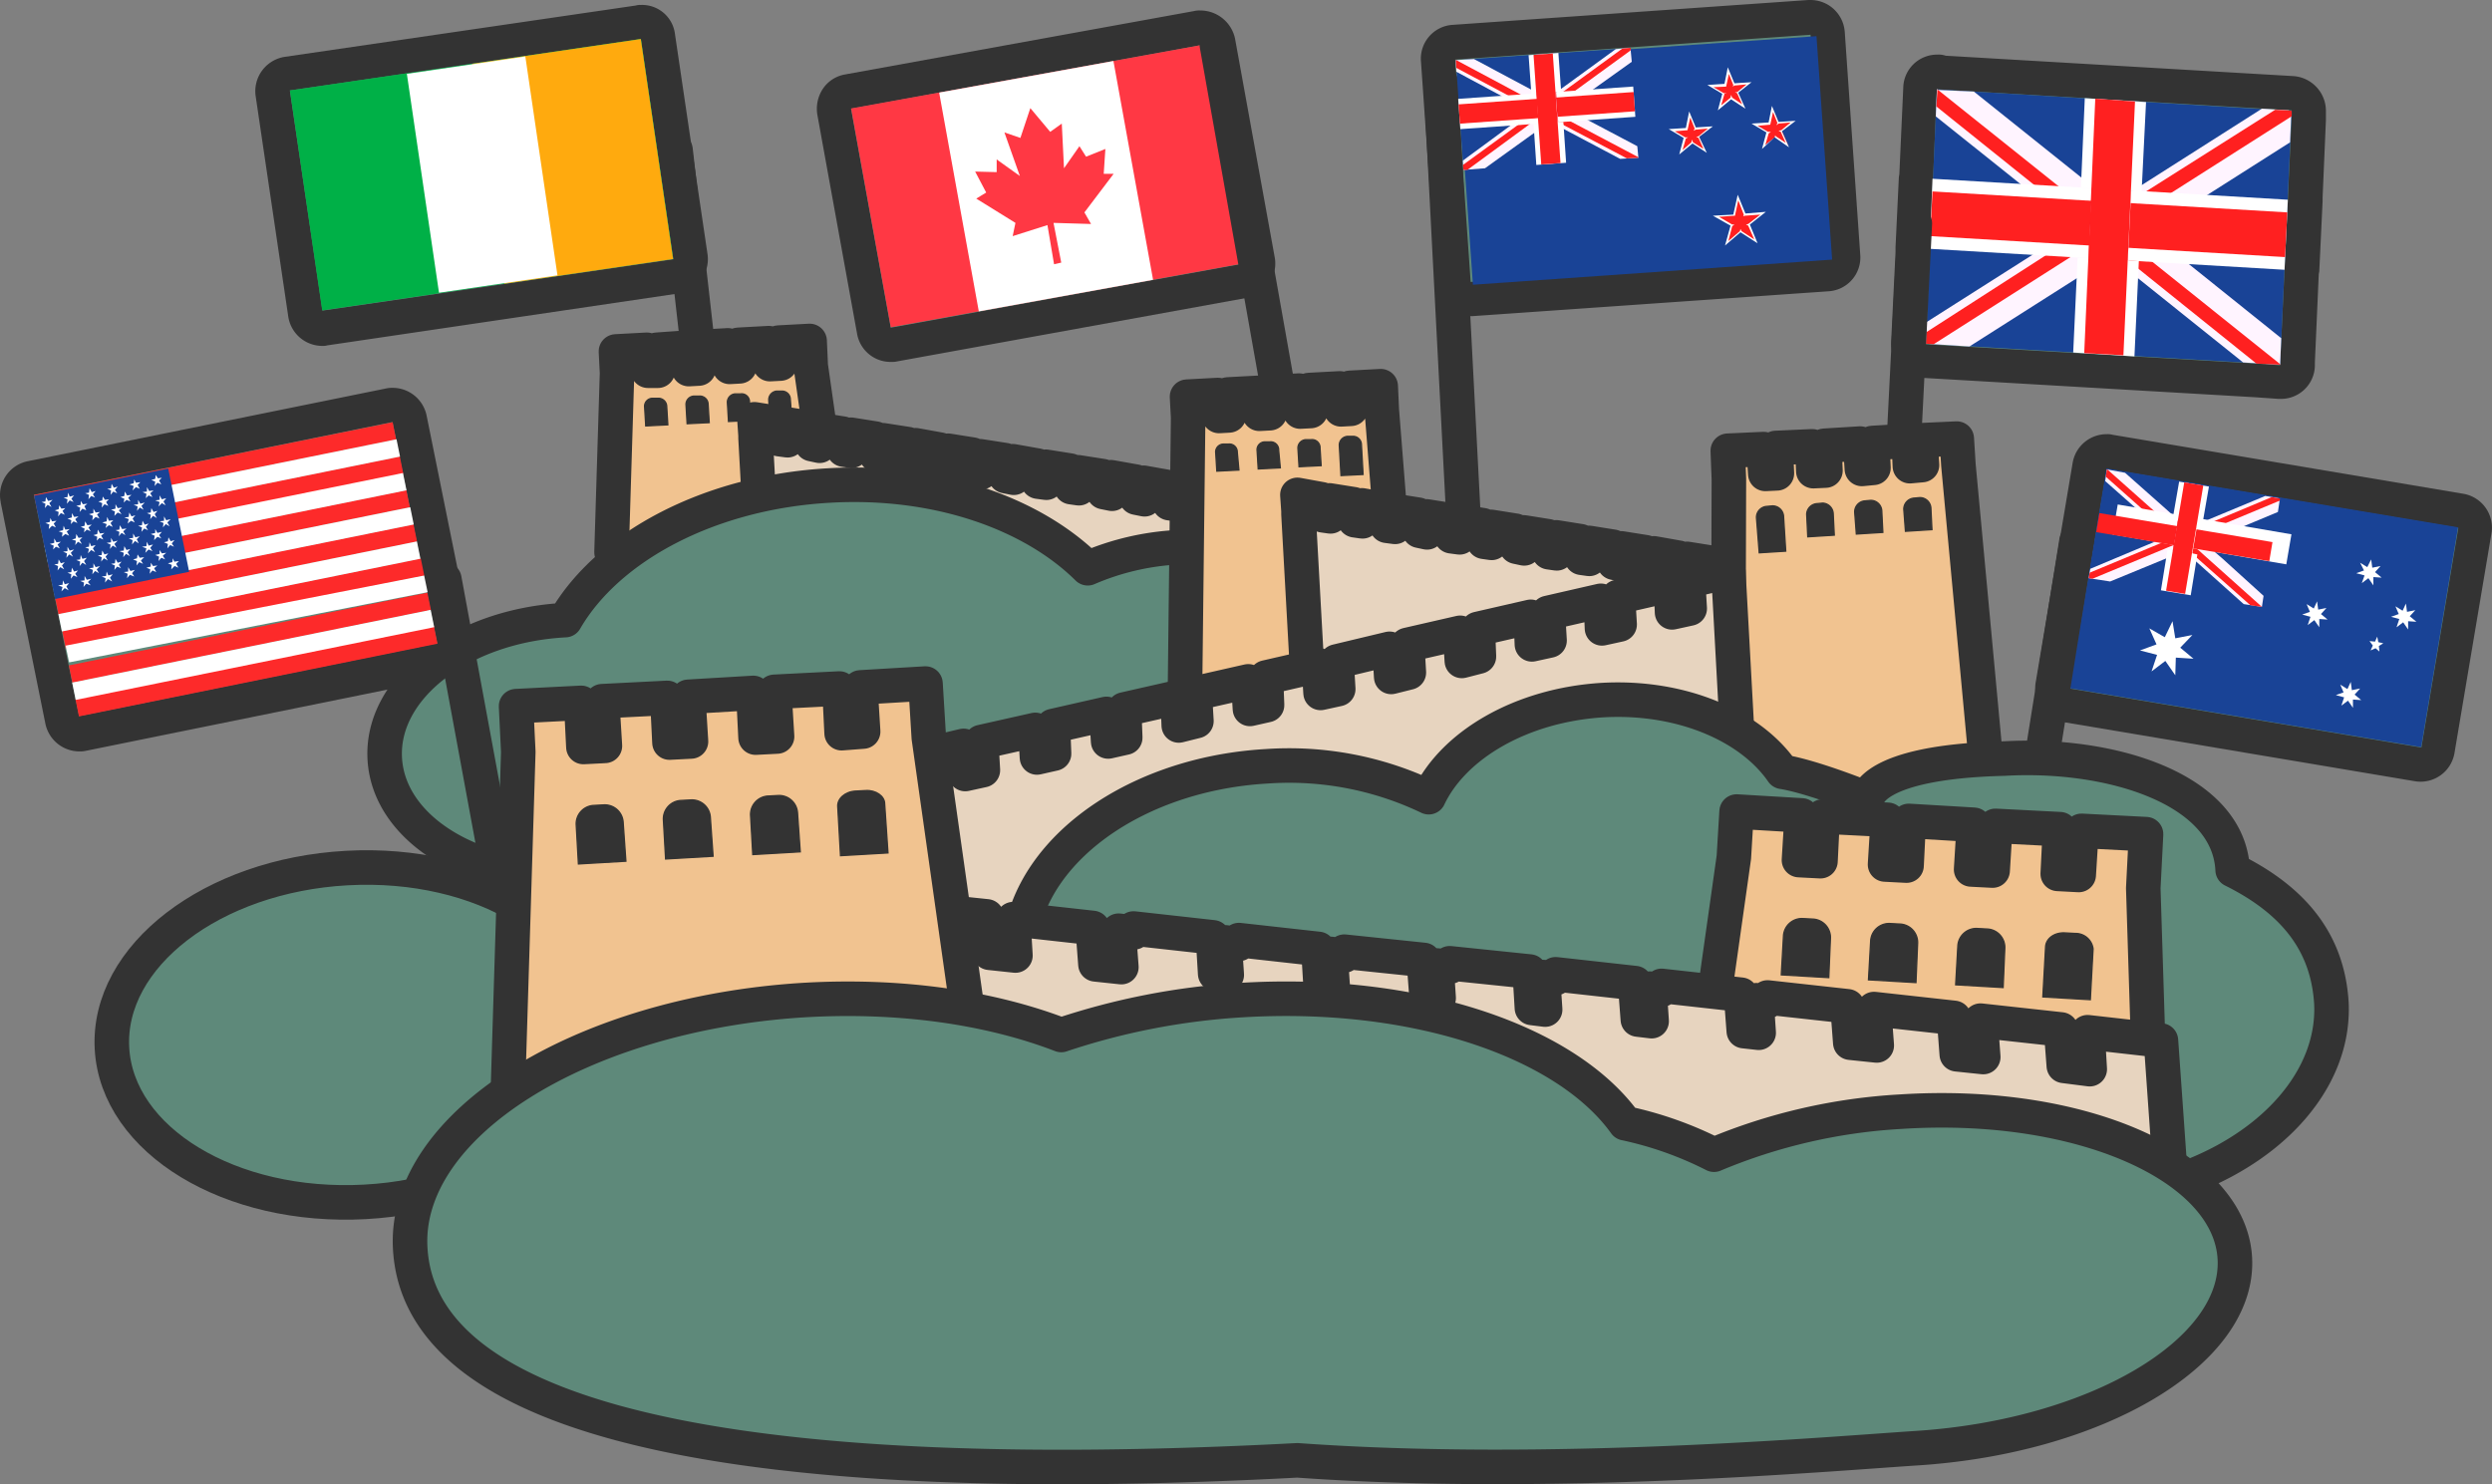 <svg id="Capa_1" data-name="Capa 1" xmlns="http://www.w3.org/2000/svg" viewBox="0 0 451.63 269.04"><rect x="0" y="0" width="451.63" height="269.04" fill="#808080" stroke="none"/><defs><style>.cls-1{fill:none;}.cls-1,.cls-11,.cls-12,.cls-13,.cls-14,.cls-17{stroke:#333;}.cls-1,.cls-11,.cls-13,.cls-14,.cls-17{stroke-linecap:round;stroke-linejoin:round;}.cls-1,.cls-11,.cls-13,.cls-14{stroke-width:6.26px;}.cls-14,.cls-17,.cls-2{fill:#5e897a;}.cls-12,.cls-3{fill:#333;}.cls-4{fill:#00b047;}.cls-5{fill:#ffaa0e;}.cls-6{fill:#fff;}.cls-7{fill:#194396;}.cls-8{fill:#ff2020;}.cls-9{fill:#fff4ff;}.cls-10{fill:#ee0026;}.cls-11{fill:#f1c390;}.cls-12{stroke-miterlimit:10;stroke-width:0.24px;}.cls-13{fill:#e7d4bf;}.cls-15{fill:#ff3844;}.cls-16{fill:#fd2a2a;}.cls-17{stroke-width:6.26px;}</style></defs><title>international-great-wall</title><line class="cls-1" x1="122.43" y1="27.2" x2="131.13" y2="104"/><path class="cls-2" d="M118.7,249.4a3,3,0,0,1-3.1-2.7l-5.8-39.9a3,3,0,0,1,2.6-3.5h0L176,194h.4a3,3,0,0,1,3.1,2.7l5.9,39.9a3.23,3.23,0,0,1-2.6,3.6l-63.6,9.3A.75.75,0,0,1,118.7,249.4Z" transform="translate(-60.27 -190)"/><path class="cls-3" d="M176.4,197.1l5.9,39.9-63.6,9.3-5.9-39.9,63.6-9.3m0-6.2a2.77,2.77,0,0,0-.9.1l-63.6,9.3a6.3,6.3,0,0,0-5.3,7.1l5.9,39.9a6.25,6.25,0,0,0,6.2,5.4,2.77,2.77,0,0,0,.9-.1l63.6-9.4a6.3,6.3,0,0,0,5.3-7.1h0l-5.9-39.9a6,6,0,0,0-6.2-5.3Z" transform="translate(-60.27 -190)"/><rect class="cls-4" x="115.39" y="201.51" width="64.3" height="40.3" transform="translate(-90.89 -166.23) rotate(-8.35)"/><rect class="cls-5" x="148.59" y="199.11" width="30.9" height="40.3" transform="translate(-90.37 -163.86) rotate(-8.35)"/><rect class="cls-6" x="136.8" y="201.6" width="21.7" height="40.1" transform="translate(-90.89 -166.21) rotate(-8.35)"/><path class="cls-2" d="M326.8,244.2a3.15,3.15,0,0,1-3.1-2.9L320.9,201a3.12,3.12,0,0,1,2.9-3.3h0l64.4-4.5h.2a3.15,3.15,0,0,1,3.1,2.9l2.8,40.3a3.12,3.12,0,0,1-2.9,3.3l-64.5,4.5Z" transform="translate(-60.27 -190)"/><path class="cls-3" d="M388.4,196.3l2.8,40.3-64.4,4.5L324,200.8l64.4-4.5m0-6.3H388l-64.4,4.5a6.14,6.14,0,0,0-5.8,6.7l2.8,40.3a6.22,6.22,0,0,0,6.2,5.8h.4l64.4-4.5a6.14,6.14,0,0,0,5.8-6.7l-2.8-40.3A6.23,6.23,0,0,0,388.4,190Z" transform="translate(-60.27 -190)"/><line class="cls-1" x1="261.13" y1="14.9" x2="265.83" y2="105.3"/><rect class="cls-7" x="324.81" y="198.5" width="65.1" height="40.5" transform="matrix(1, -0.07, 0.07, 1, -74.6, -164.65)"/><polygon class="cls-8" points="307.93 24.8 309.03 27.3 306.73 25.9 306.73 25.8 306.73 25.9 304.63 27.6 305.33 25 305.33 25 305.33 25 303.03 23.6 305.73 23.4 306.23 20.8 307.33 23.3 307.33 23.3 307.33 23.3 310.03 23.1 307.93 24.8 307.83 24.8 307.93 24.8"/><path class="cls-6" d="M369.6,217.7,367,216l-2.4,2,.8-3-2.7-1.6,3.1-.2.6-3,1.2,2.9,3.1-.2-2.5,1.9Zm-3.8-2.6-.6,2.1,1.6-1.4.1-.5.2.5L369,217l-.9-2-.4-.2.4-.1,1.7-1.4-2.2.2-.4.2.2-.4-.8-2-.5,2.3-2.3.2,1.9,1.1h.5Z" transform="translate(-60.27 -190)"/><polygon class="cls-8" points="314.93 16.7 316.03 19.3 313.73 17.8 313.73 17.8 313.73 17.8 311.63 19.6 312.33 16.9 312.33 16.9 312.33 16.9 310.03 15.5 312.73 15.4 313.23 12.7 314.33 15.2 314.33 15.2 314.33 15.2 317.03 15 314.83 16.7 314.83 16.7 314.93 16.7"/><path class="cls-6" d="M376.6,209.7,374,208l-2.4,2,.8-3-2.7-1.6,3.1-.2.6-3,1.2,2.9,3.1-.2-2.4,1.9Zm-3.8-2.7-.6,2.1,1.7-1.4.1-.5.2.5,1.8,1.2-.9-2-.4-.2h.4l1.7-1.4-2.2.2-.3.2.1-.3-.8-2-.5,2.3-2.3.1,1.9,1.1h.5Z" transform="translate(-60.27 -190)"/><polygon class="cls-8" points="316.83 40.7 318.23 43.7 315.43 42 315.43 41.9 315.43 42 312.93 44.1 313.73 40.9 313.83 40.9 313.83 40.9 310.93 39.2 314.23 39 314.93 35.8 316.13 38.9 316.13 38.9 316.13 38.9 319.43 38.6 316.83 40.7 316.83 40.7"/><path class="cls-6" d="M378.8,234.1l-3.1-2-2.8,2.4,1-3.6-3.2-1.8,3.7-.2.8-3.6,1.4,3.4,3.7-.3-2.9,2.3Zm-4.6-3.1-.7,2.7,2.1-1.8.1-.4.2.4,2.3,1.5-1.1-2.5-.4-.2.4-.1,2.2-1.7-2.8.2-.3.1.1-.3-1-2.6-.6,2.8-2.9.2,2.4,1.4h.4Z" transform="translate(-60.27 -190)"/><polygon class="cls-8" points="322.93 23.7 324.03 26.2 321.73 24.8 321.73 24.7 321.73 24.8 319.63 26.5 320.33 23.9 320.33 23.9 320.33 23.9 318.03 22.5 320.73 22.3 321.23 19.6 322.33 22.2 322.33 22.2 322.33 22.2 325.03 22 322.93 23.7 322.83 23.7 322.93 23.7"/><path class="cls-6" d="M379.6,217l.8-3-2.7-1.6,3.1-.2.6-3,1.2,2.9,3.1-.2-2.5,1.9,1.3,2.9-2.6-1.8Zm2.5-2.3,1.8,1.2-.9-2-.4-.2.5-.1,1.7-1.4-2.2.2-.4.3.2-.4-.8-2-.5,2.3-2.3.2,1.9,1.1h.5l-.4.3-.6,2.1,1.7-1.4.1-.4Z" transform="translate(-60.27 -190)"/><polygon class="cls-7" points="295.53 8.7 296.93 28.6 296.93 28.6 265.23 30.8 263.83 10.9 295.53 8.7"/><polygon class="cls-9" points="296.73 26.5 296.93 28.6 296.93 28.6 293.63 28.8 283.43 23.4 282.43 22.9 281.23 22.2 280.83 22 279.63 21.4 279.13 21.1 278.73 20.9 278.03 20.5 277.73 20.4 277.33 20.2 273.73 18.2 272.13 17.4 263.93 13 263.83 10.9 263.83 10.9 263.93 10.9 267.13 10.7 277.43 16.2 278.53 16.8 278.73 16.9 280.33 17.8 280.53 17.9 281.13 18.2 282.13 18.7 282.33 18.8 283.13 19.3 283.93 19.7 286.23 20.9 287.83 21.8 296.73 26.5"/><polygon class="cls-8" points="296.93 28.5 296.93 28.6 294.83 28.7 283.43 22.7 282.43 22.1 282.33 22.1 281.43 21.6 280.83 21.3 279.73 20.7 278.73 20.2 278.53 20.1 277.93 19.8 277.73 19.6 274.93 18.2 273.33 17.3 263.93 12.3 263.83 10.9 263.83 10.9 263.93 10.9 275.53 17.1 277.13 18 277.63 18.2 278.63 18.8 279.03 19 279.63 19.3 280.73 19.9 282.23 20.7 282.43 20.8 283.03 21.1 283.33 21.3 284.63 22 296.93 28.5"/><polygon class="cls-9" points="295.53 9.1 295.73 11.2 288.73 16.2 287.33 17.3 283.93 19.7 283.23 20.3 282.43 20.8 282.33 20.9 281.93 21.2 281.43 21.6 280.83 22 280.43 22.3 278.93 23.4 278.03 24.1 269.13 30.5 265.23 30.8 265.13 29.1 273.83 22.7 275.33 21.7 277.33 20.2 277.73 19.9 277.93 19.8 278.63 19.2 279.03 19 280.53 17.9 280.73 17.8 282.03 16.8 282.13 16.7 282.93 16.1 292.83 8.9 295.23 8.7 295.53 9.1"/><polygon class="cls-8" points="295.43 9.2 285.53 16.4 284.03 17.5 283.13 18.2 282.33 18.8 282.13 18.9 280.73 19.9 279.73 20.7 279.13 21.1 278.83 21.4 278.73 21.4 277.83 22.1 277.23 22.5 265.93 30.8 265.23 30.8 265.13 29.9 275.03 22.7 276.53 21.6 277.73 20.7 278.03 20.5 278.53 20.1 278.73 20 279.63 19.3 281.13 18.2 281.83 17.7 282.03 17.6 282.93 16.9 283.33 16.6 294.03 8.8 295.13 8.7 295.53 8.7 295.53 9.1 295.43 9.2"/><rect class="cls-6" x="324.69" y="206.79" width="31.8" height="5.5" transform="translate(-74.15 -165.54) rotate(-4.03)"/><rect class="cls-8" x="324.69" y="207.79" width="31.8" height="3.5" transform="translate(-74.15 -165.54) rotate(-4.03)"/><rect class="cls-10" x="338.99" y="199.79" width="3.5" height="19.9" transform="translate(-74.17 -165.53) rotate(-4.03)"/><polygon class="cls-6" points="282.33 22.1 283.33 22.1 283.83 29.5 278.43 29.9 277.93 22.5 278.83 22.4 278.53 16.9 277.53 17 277.03 10 282.43 9.6 282.93 16.6 281.93 16.7 282.33 22.1"/><rect class="cls-8" x="338.89" y="199.8" width="3.5" height="19.9" transform="translate(-74.17 -165.54) rotate(-4.03)"/><polygon class="cls-11" points="111.83 67.6 111.83 67.6 111.63 63.7 117.23 63.4 117.43 67.2 119.23 67.2 119.03 63.4 124.63 63 124.83 66.9 126.63 66.8 126.43 62.9 131.93 62.6 132.23 66.5 134.03 66.4 133.83 62.5 139.33 62.2 139.53 66 141.43 65.9 141.13 62.1 146.73 61.8 146.93 66.3 151.43 97.8 110.83 100.1 111.83 67.6"/><path class="cls-12" d="M181.3,267l-4,.2-.2-3.4a1.44,1.44,0,0,1,1.5-1.6h.9a1.5,1.5,0,0,1,1.6,1.5Z" transform="translate(-60.27 -190)"/><path class="cls-12" d="M188.8,266.6l-4,.2-.2-3.4a1.5,1.5,0,0,1,1.5-1.6h.9a1.5,1.5,0,0,1,1.6,1.5Z" transform="translate(-60.27 -190)"/><path class="cls-12" d="M196.3,266.2l-4,.2-.2-3.4a1.5,1.5,0,0,1,1.5-1.6h.9a1.42,1.42,0,0,1,1.6,1.4h0Z" transform="translate(-60.27 -190)"/><path class="cls-12" d="M203.9,267.8l-4,.2-.3-5.4a1.57,1.57,0,0,1,1.4-1.7h.9a1.5,1.5,0,0,1,1.6,1.5Z" transform="translate(-60.27 -190)"/><polygon class="cls-13" points="219.23 89.5 219.33 92.4 217.83 92.2 217.73 89.2 213.23 88.5 213.33 91.4 211.93 91.2 211.73 88.3 207.23 87.5 207.43 90.5 205.93 90.2 205.83 87.3 201.33 86.5 201.53 89.5 200.03 89.2 199.83 86.3 195.33 85.6 195.53 88.5 194.13 88.3 193.93 85.3 189.53 84.6 189.63 87.5 188.13 87.3 188.03 84.4 183.53 83.6 183.73 86.6 182.23 86.3 182.13 83.4 177.63 82.7 177.83 85.6 176.33 85.4 176.23 82.4 171.83 81.7 171.93 84.6 170.53 84.4 170.33 81.5 165.93 80.7 166.03 83.6 164.63 83.4 164.53 80.5 160.03 79.8 160.23 82.7 158.83 82.5 158.63 79.5 154.23 78.8 154.33 81.7 152.93 81.5 152.73 78.6 148.33 77.9 148.53 80.8 147.13 80.5 146.93 77.6 142.53 76.9 142.73 79.8 141.23 79.6 141.13 76.7 136.73 76 136.93 78.9 136.93 79.4 138.73 111.9 225.63 126.3 223.83 93.7 223.83 93.2 223.73 90.2 219.23 89.5"/><path class="cls-14" d="M308.8,310.5c.7,12.8-13.9,24.1-32.7,25.1a47,47,0,0,1-17.9-2.4c-9.2,10.2-25.1,17.5-43.6,18.5a71.3,71.3,0,0,1-34.1-6.2,47.8,47.8,0,0,1-15.3,3.4c-18.8,1-34.5-8.5-35.2-21.4s13.9-24.1,32.7-25.1h0c7.7-13.3,26.1-23.2,47.9-24.4,19.4-1.1,36.7,5,46.8,15a47.36,47.36,0,0,1,16.2-3.8C292.3,288.1,308.1,297.6,308.8,310.5Z" transform="translate(-60.27 -190)"/><path class="cls-12" d="M310.1,290.2l4.8-.3-.4-6.4a2,2,0,0,0-2-1.8h0l-1.1.1a2,2,0,0,0-1.8,2h0Z" transform="translate(-60.27 -190)"/><path class="cls-2" d="M499.1,328.6h-.5l-63.7-10.7a3.15,3.15,0,0,1-2.6-3.6h0l6.7-39.9a3.25,3.25,0,0,1,3.1-2.6h.5l63.7,10.7a3.15,3.15,0,0,1,2.6,3.6h0l-6.7,39.8a3.36,3.36,0,0,1-1.3,2A2.57,2.57,0,0,1,499.1,328.6Z" transform="translate(-60.27 -190)"/><path class="cls-3" d="M442.1,275l63.7,10.7-6.7,39.8-63.7-10.7,6.7-39.8m0-6.3a6.24,6.24,0,0,0-6.2,5.2l-6.7,39.8a6.23,6.23,0,0,0,5.1,7.2h0l63.6,10.7a6.23,6.23,0,0,0,7.2-5.1l6.7-39.8a6.23,6.23,0,0,0-5.1-7.2h0l-63.6-10.7a3.4,3.4,0,0,0-1-.1Z" transform="translate(-60.27 -190)"/><rect class="cls-7" x="450.36" y="267.88" width="40.4" height="64.6" transform="translate(36.41 524.6) rotate(-80.48)"/><polygon class="cls-7" points="413.23 90.4 409.93 110 409.93 110 378.53 104.8 381.83 85.1 413.23 90.4"/><polygon class="cls-9" points="410.23 108 409.93 110 409.93 110 406.63 109.5 398.03 101.8 397.23 101.1 396.13 100.1 395.83 99.9 394.83 98.9 394.43 98.6 394.13 98.3 393.43 97.7 393.23 97.5 392.93 97.3 389.83 94.5 388.43 93.3 381.53 87.2 381.83 85.1 381.93 85.1 381.93 85.1 385.13 85.7 393.93 93.5 394.73 94.2 395.03 94.4 396.33 95.6 396.53 95.8 397.03 96.2 397.83 97 398.03 97.1 398.73 97.7 399.43 98.4 401.33 100 402.73 101.2 410.23 108"/><polygon class="cls-8" points="409.93 110 409.93 110 407.83 109.7 398.13 101.1 397.33 100.4 397.33 100.3 396.43 99.6 395.93 99.1 395.03 98.3 394.23 97.6 394.13 97.5 393.53 97 393.33 96.8 391.03 94.7 389.63 93.5 381.63 86.4 381.83 85.1 381.93 85.1 381.93 85.1 391.83 93.9 393.23 95.1 393.53 95.4 394.43 96.2 394.73 96.5 395.23 97 396.23 97.8 397.53 99 397.63 99.1 398.13 99.5 398.43 99.7 399.53 100.7 409.93 110"/><polygon class="cls-9" points="413.13 90.8 412.83 92.8 404.93 96.1 403.23 96.8 399.43 98.4 398.53 98.7 397.63 99.1 397.53 99.2 397.13 99.3 396.43 99.6 395.83 99.9 395.43 100 393.63 100.8 392.63 101.2 382.43 105.4 378.53 104.8 378.83 103.1 388.83 98.9 390.53 98.2 392.93 97.3 393.33 97.1 393.53 97 394.33 96.6 394.73 96.5 396.53 95.8 396.73 95.7 398.23 95.1 398.33 95 399.23 94.6 410.53 89.9 412.93 90.3 413.13 90.8"/><polygon class="cls-8" points="413.03 90.8 401.73 95.5 400.03 96.2 398.93 96.7 398.03 97.1 397.83 97.2 396.23 97.8 395.03 98.3 394.43 98.6 394.03 98.8 393.93 98.8 392.93 99.2 392.23 99.5 379.23 104.9 378.53 104.8 378.73 103.8 390.03 99.1 391.73 98.4 393.13 97.8 393.43 97.7 394.13 97.5 394.23 97.4 395.23 97 397.03 96.2 397.83 95.9 398.03 95.8 399.13 95.4 399.53 95.2 411.73 90.1 412.83 90.3 413.23 90.4 413.13 90.8 413.03 90.8"/><rect class="cls-6" x="453.41" y="271.37" width="5.5" height="31.8" transform="matrix(0.17, -0.99, 0.99, 0.17, 37.13, 499.63)"/><rect class="cls-8" x="454.39" y="271.46" width="3.5" height="31.8" transform="translate(37.03 499.69) rotate(-80.48)"/><rect class="cls-10" x="446.27" y="285.81" width="19.9" height="3.5" transform="translate(36.88 499.93) rotate(-80.48)"/><polygon class="cls-6" points="397.33 100.3 398.23 100.5 397.03 107.9 391.63 107 392.83 99.6 393.83 99.8 394.73 94.4 393.73 94.2 394.93 87.3 400.33 88.2 399.13 95.1 398.23 95 397.33 100.3"/><rect class="cls-8" x="446.26" y="285.8" width="19.9" height="3.5" transform="translate(36.89 499.91) rotate(-80.48)"/><g id="c"><path id="a" class="cls-6" d="M454,302.6l.5,3.1,3.1-.6-2.2,2.3,2.4,2-3.2-.2-.1,3.2-1.8-2.6-2.5,1.9,1-3-3.1-.8,3-1.1-1.3-2.9,2.8,1.6Z" transform="translate(-60.27 -190)"/></g><path id="a-2" class="cls-6" d="M486.3,313.6l.2,1.5,1.5-.3-1,1.1,1.2,1-1.5-.1v1.5l-.9-1.3-1.2.9.5-1.5-1.5-.4,1.4-.5-.6-1.4,1.3.8Z" transform="translate(-60.27 -190)"/><path id="a-3" class="cls-6" d="M480.2,299l.2,1.5,1.5-.3-1,1.1,1.2,1-1.5-.1v1.5l-.9-1.3-1.2.9.5-1.5-1.5-.4,1.4-.5-.6-1.4,1.3.8Z" transform="translate(-60.27 -190)"/><path id="a-4" class="cls-6" d="M490,291.4l.2,1.5,1.5-.3-1,1.1,1.2,1-1.5-.1v1.5l-.9-1.3-1.2.9.5-1.4-1.5-.4,1.4-.5L488,292l1.3.8Z" transform="translate(-60.27 -190)"/><path id="a-5" class="cls-6" d="M496.3,299.4l.2,1.5,1.5-.3-1,1.1,1.2,1-1.5-.1v1.5l-.9-1.3-1.2.9.5-1.5-1.5-.4,1.4-.5-.6-1.4,1.3.8Z" transform="translate(-60.27 -190)"/><path id="d" class="cls-6" d="M491.1,305.4l.2,1,.9.2-.8.5.1,1-.7-.6-.9.4.4-.9-.6-.8,1,.1Z" transform="translate(-60.27 -190)"/><line class="cls-1" x1="376.33" y1="98.1" x2="362.23" y2="186.1"/><path class="cls-2" d="M221.7,252.5a3.2,3.2,0,0,1-3.1-2.6l-7.2-39.7a3.08,3.08,0,0,1,2.5-3.6h0l63.3-11.5a1.27,1.27,0,0,0,.6-.1,3.2,3.2,0,0,1,3.1,2.6l7.2,39.7a3.08,3.08,0,0,1-2.5,3.6l-63.3,11.5A1.27,1.27,0,0,1,221.7,252.5Z" transform="translate(-60.27 -190)"/><path class="cls-3" d="M277.8,198.2l7.2,39.7-63.3,11.5-7.2-39.7,63.3-11.5m0-6.3a3.75,3.75,0,0,0-1.1.1l-63.3,11.5a6.06,6.06,0,0,0-4,2.6,6.56,6.56,0,0,0-1,4.7l7.2,39.7a6.16,6.16,0,0,0,6.2,5.1,4.1,4.1,0,0,0,1.1-.1L286.2,244a6.33,6.33,0,0,0,5.1-7.3h0L284.1,197a6.44,6.44,0,0,0-6.3-5.1Z" transform="translate(-60.27 -190)"/><rect class="cls-15" x="217.6" y="203.6" width="64.3" height="40.3" transform="translate(-96.16 -141.88) rotate(-10.27)"/><rect class="cls-6" x="233.81" y="203.6" width="32.1" height="40.3" transform="translate(-96.16 -141.87) rotate(-10.27)"/><polygon class="cls-15" points="189.83 40.8 191.03 47.9 192.33 47.6 190.93 40.4 197.73 40.6 196.53 38.5 201.83 31.5 200.03 31.5 200.33 27 196.83 28.4 195.63 26.5 192.83 30.5 192.43 22.4 190.33 23.9 186.73 19.6 184.93 25 182.03 24 184.83 31.9 180.63 28.9 180.63 31.2 176.73 31.1 178.73 34.9 176.93 36 184.03 40.4 183.53 42.8 189.83 40.8"/><line class="cls-1" x1="220.53" y1="8.1" x2="235.93" y2="94.8"/><line class="cls-1" x1="80.53" y1="105" x2="92.93" y2="172.2"/><path class="cls-2" d="M74.6,323a3.21,3.21,0,0,1-3.1-2.5l-8.1-40.2a3.15,3.15,0,0,1,2.5-3.7l64.9-13.2c.2,0,.4-.1.6-.1a3.21,3.21,0,0,1,3.1,2.5l8.1,40.1a3.15,3.15,0,0,1-2.5,3.7L75.2,322.8A.73.73,0,0,1,74.6,323Z" transform="translate(-60.27 -190)"/><path class="cls-3" d="M131.4,266.5l8.1,40.1L74.6,319.8l-8.2-40.1,65-13.2m.1-6.2a4.87,4.87,0,0,0-1.2.1l-65,13.2a6.27,6.27,0,0,0-4.9,7.4v.1l8.1,40.1a6.3,6.3,0,0,0,6.1,5,4.87,4.87,0,0,0,1.2-.1l65-13.2a6.27,6.27,0,0,0,4.9-7.4h0l-8.1-40.1a6.29,6.29,0,0,0-6.1-5.1Z" transform="translate(-60.27 -190)"/><rect class="cls-16" x="68.61" y="285.39" width="66.3" height="3.2" transform="translate(-115.32 -164.03) rotate(-11.47)"/><rect class="cls-16" x="67.42" y="279.28" width="66.3" height="3.2" transform="translate(-114.13 -164.38) rotate(-11.47)"/><rect class="cls-16" x="66.12" y="273.09" width="66.3" height="3.2" transform="translate(-112.92 -164.77) rotate(-11.47)"/><rect class="cls-16" x="69.91" y="291.58" width="66.3" height="3.2" transform="translate(-116.53 -163.64) rotate(-11.47)"/><rect class="cls-16" x="71.22" y="297.77" width="66.3" height="3.2" transform="translate(-117.73 -163.26) rotate(-11.47)"/><rect class="cls-16" x="72.42" y="303.98" width="66.3" height="3.2" transform="translate(-118.94 -162.9) rotate(-11.47)"/><rect class="cls-16" x="73.61" y="310.09" width="66.3" height="3.2" transform="translate(-120.13 -162.54) rotate(-11.47)"/><rect class="cls-6" x="68" y="282.29" width="66.3" height="3.2" transform="translate(-114.72 -164.21) rotate(-11.47)"/><rect class="cls-6" x="66.82" y="276.18" width="66.3" height="3.2" transform="translate(-113.52 -164.57) rotate(-11.47)"/><rect class="cls-6" x="69.31" y="288.48" width="66.3" height="3.2" transform="translate(-115.92 -163.82) rotate(-11.47)"/><rect class="cls-6" x="70.52" y="294.69" width="66.3" height="3.2" transform="translate(-117.13 -163.46) rotate(-11.47)"/><polygon class="cls-6" points="11.89 117.03 76.87 104.32 77.5 107.34 12.53 120.06 11.89 117.03"/><rect class="cls-6" x="73.02" y="307.09" width="66.3" height="3.2" transform="translate(-119.55 -162.71) rotate(-11.47)"/><rect class="cls-7" x="68.12" y="277.19" width="24.8" height="19.1" transform="translate(-115.7 -168.25) rotate(-11.47)"/><polygon class="cls-6" points="27.23 89.4 27.63 90.1 26.93 89.8 26.93 89.8 26.93 89.8 26.43 90.3 26.53 89.6 26.53 89.5 26.53 89.5 25.83 89.2 26.63 89.1 26.63 88.3 27.03 89 27.03 89 27.03 89 27.83 88.9 27.23 89.4 27.23 89.4"/><polygon class="cls-6" points="28.03 93.2 28.43 93.9 27.73 93.5 27.73 93.5 27.73 93.5 27.23 94.1 27.33 93.3 27.33 93.3 27.33 93.3 26.63 93 27.33 92.9 27.43 92.1 27.83 92.8 27.83 92.8 27.83 92.8 28.53 92.6 28.03 93.2 28.03 93.2"/><polygon class="cls-6" points="28.83 97 29.23 97.6 28.53 97.3 28.53 97.3 28.53 97.3 27.93 97.9 28.03 97.1 28.13 97.1 28.03 97.1 27.33 96.8 28.13 96.6 28.13 95.9 28.53 96.6 28.53 96.6 28.53 96.6 29.33 96.4 28.83 97 28.83 97"/><polygon class="cls-6" points="29.53 100.8 29.93 101.4 29.23 101.1 29.23 101.1 29.23 101.1 28.73 101.7 28.83 100.9 28.83 100.9 28.83 100.9 28.13 100.6 28.93 100.4 28.93 99.7 29.33 100.3 29.33 100.3 29.33 100.3 30.13 100.2 29.53 100.7 29.53 100.7 29.53 100.8"/><polygon class="cls-6" points="23.23 90.2 23.63 90.9 22.93 90.6 22.93 90.6 22.93 90.6 22.43 91.1 22.53 90.4 22.53 90.4 22.53 90.4 21.83 90.1 22.53 89.9 22.63 89.1 23.03 89.8 23.03 89.8 23.03 89.8 23.83 89.7 23.23 90.2 23.23 90.2"/><polygon class="cls-6" points="24.03 94 24.43 94.7 23.73 94.4 23.73 94.3 23.73 94.4 23.13 94.9 23.33 94.1 23.33 94.1 23.33 94.1 22.53 93.8 23.33 93.7 23.43 92.9 23.83 93.6 23.83 93.6 23.83 93.6 24.53 93.4 24.03 94 24.03 94"/><polygon class="cls-6" points="24.83 97.8 25.13 98.5 24.53 98.1 24.43 98.1 24.43 98.1 23.93 98.7 24.03 97.9 24.03 97.9 24.03 97.9 23.33 97.6 24.13 97.5 24.13 96.7 24.53 97.4 24.53 97.4 24.53 97.4 25.33 97.2 24.73 97.8 24.73 97.8 24.83 97.8"/><polygon class="cls-6" points="25.53 101.6 25.93 102.2 25.23 101.9 25.23 101.9 25.23 101.9 24.73 102.5 24.83 101.7 24.83 101.7 24.83 101.7 24.13 101.4 24.83 101.2 24.93 100.5 25.33 101.1 25.33 101.2 25.33 101.1 26.13 101 25.53 101.6 25.53 101.6"/><polygon class="cls-6" points="19.23 91 19.63 91.7 18.93 91.4 18.93 91.4 18.93 91.4 18.43 92 18.53 91.2 18.53 91.2 18.53 91.2 17.83 90.9 18.53 90.7 18.63 90 19.03 90.6 19.03 90.6 19.03 90.6 19.73 90.5 19.23 91 19.23 91"/><polygon class="cls-6" points="20.03 94.8 20.43 95.5 19.73 95.2 19.73 95.2 19.73 95.2 19.13 95.7 19.33 95 19.33 95 19.33 95 18.53 94.7 19.33 94.5 19.43 93.7 19.73 94.4 19.73 94.4 19.73 94.4 20.53 94.3 20.03 94.8 20.03 94.8"/><polygon class="cls-6" points="20.73 98.6 21.13 99.3 20.43 98.9 20.43 98.9 20.43 98.9 19.93 99.5 20.03 98.8 20.03 98.7 20.03 98.7 19.33 98.4 20.13 98.3 20.13 97.5 20.53 98.2 20.53 98.2 20.53 98.2 21.33 98 20.73 98.6 20.73 98.6"/><polygon class="cls-6" points="21.53 102.4 21.93 103 21.23 102.7 21.23 102.7 21.23 102.7 20.73 103.3 20.83 102.5 20.83 102.5 20.83 102.5 20.13 102.2 20.83 102.1 20.93 101.3 21.33 102 21.33 102 21.33 102 22.03 101.8 21.53 102.4 21.53 102.4"/><polygon class="cls-6" points="15.33 91.8 15.63 92.5 14.93 92.2 14.93 92.2 14.93 92.2 14.43 92.8 14.53 92 14.53 92 14.53 92 13.83 91.7 14.63 91.5 14.63 90.8 15.03 91.4 15.03 91.4 15.03 91.4 15.83 91.3 15.23 91.8 15.23 91.8 15.33 91.8"/><polygon class="cls-6" points="16.03 95.6 16.43 96.3 15.73 96 15.73 96 15.73 96 15.23 96.5 15.33 95.8 15.33 95.8 15.33 95.8 14.63 95.5 15.33 95.3 15.43 94.5 15.83 95.2 15.83 95.2 15.83 95.2 16.63 95.1 16.03 95.6 16.03 95.6"/><polygon class="cls-6" points="16.83 99.4 17.23 100.1 16.53 99.7 16.53 99.7 16.53 99.7 15.93 100.3 16.13 99.5 16.13 99.5 16.13 99.5 15.43 99.2 16.13 99.1 16.23 98.3 16.53 99 16.53 99 16.53 99 17.33 98.8 16.83 99.4 16.83 99.4"/><polygon class="cls-6" points="17.53 103.2 17.93 103.9 17.23 103.5 17.23 103.5 17.23 103.5 16.73 104.1 16.83 103.3 16.83 103.3 16.83 103.3 16.13 103 16.93 102.9 16.93 102.1 17.33 102.8 17.33 102.8 17.33 102.8 18.13 102.6 17.53 103.2 17.53 103.2"/><polygon class="cls-6" points="11.33 92.6 11.73 93.3 11.03 93 11.03 93 11.03 93 10.53 93.6 10.63 92.8 10.63 92.8 10.63 92.8 9.93 92.5 10.63 92.3 10.73 91.6 11.13 92.2 11.13 92.2 11.13 92.2 11.83 92.1 11.33 92.6 11.33 92.6"/><polygon class="cls-6" points="12.13 96.4 12.53 97.1 11.83 96.8 11.83 96.8 11.83 96.8 11.23 97.3 11.33 96.6 11.43 96.6 11.43 96.6 10.63 96.3 11.43 96.1 11.53 95.3 11.83 96 11.83 96 11.83 96 12.63 95.9 12.03 96.4 12.03 96.4 12.13 96.4"/><polygon class="cls-6" points="12.83 100.2 13.23 100.9 12.53 100.5 12.53 100.5 12.53 100.5 12.03 101.1 12.13 100.4 12.13 100.3 12.13 100.3 11.43 100 12.23 99.9 12.23 99.1 12.63 99.8 12.63 99.8 12.63 99.8 13.43 99.6 12.83 100.2 12.83 100.2"/><polygon class="cls-6" points="13.63 104 14.03 104.6 13.33 104.3 13.33 104.3 13.33 104.3 12.83 104.9 12.93 104.1 12.93 104.1 12.93 104.1 12.23 103.8 12.93 103.7 13.03 102.9 13.43 103.6 13.43 103.6 13.43 103.6 14.13 103.4 13.63 104 13.63 104"/><polygon class="cls-6" points="29.63 90.9 30.03 91.6 29.33 91.2 29.33 91.2 29.33 91.2 28.73 91.8 28.93 91 28.93 91 28.93 91 28.13 90.7 28.93 90.6 28.93 89.8 29.33 90.5 29.33 90.5 29.33 90.5 30.13 90.3 29.63 90.9 29.63 90.9"/><polygon class="cls-6" points="30.33 94.7 30.73 95.4 30.03 95 30.03 95 30.03 95 29.53 95.6 29.63 94.8 29.63 94.8 29.63 94.8 28.93 94.5 29.73 94.4 29.73 93.6 30.13 94.3 30.13 94.3 30.13 94.3 30.93 94.1 30.33 94.7 30.33 94.7"/><polygon class="cls-6" points="31.13 98.5 31.53 99.1 30.83 98.8 30.83 98.8 30.83 98.8 30.33 99.4 30.43 98.6 30.43 98.6 30.43 98.6 29.73 98.3 30.43 98.1 30.53 97.4 30.93 98.1 30.93 98.1 30.93 98.1 31.63 97.9 31.13 98.5 31.13 98.5"/><polygon class="cls-6" points="31.93 102.2 32.33 102.9 31.63 102.6 31.63 102.6 31.63 102.6 31.03 103.2 31.13 102.4 31.23 102.4 31.13 102.4 30.43 102.1 31.23 101.9 31.33 101.2 31.63 101.9 31.63 101.9 31.63 101.8 32.43 101.7 31.93 102.2 31.93 102.2"/><polygon class="cls-6" points="28.83 87.1 29.23 87.8 28.53 87.5 28.53 87.5 28.53 87.5 28.03 88.1 28.13 87.3 28.13 87.3 28.13 87.3 27.43 87 28.13 86.8 28.23 86.1 28.63 86.7 28.63 86.7 28.63 86.7 29.33 86.6 28.83 87.1 28.83 87.1"/><polygon class="cls-6" points="25.63 91.7 26.03 92.4 25.33 92 25.33 92 25.33 92 24.83 92.6 24.93 91.9 24.93 91.8 24.93 91.8 24.23 91.5 25.03 91.4 25.03 90.6 25.43 91.3 25.43 91.3 25.43 91.3 26.23 91.1 25.63 91.7 25.63 91.7"/><polygon class="cls-6" points="26.43 95.5 26.83 96.1 26.13 95.8 26.13 95.8 26.13 95.8 25.63 96.4 25.73 95.6 25.73 95.6 25.73 95.6 25.03 95.3 25.73 95.2 25.83 94.4 26.23 95.1 26.23 95.1 26.23 95.1 26.93 94.9 26.43 95.5 26.43 95.5"/><polygon class="cls-6" points="27.23 99.3 27.63 99.9 26.93 99.6 26.93 99.6 26.93 99.6 26.33 100.2 26.53 99.4 26.53 99.4 26.53 99.4 25.73 99.1 26.53 99 26.63 98.2 26.93 98.9 26.93 98.9 26.93 98.9 27.73 98.7 27.23 99.3 27.23 99.3"/><polygon class="cls-6" points="27.93 103 28.33 103.7 27.63 103.4 27.63 103.4 27.63 103.4 27.13 104 27.23 103.2 27.23 103.2 27.23 103.2 26.53 102.9 27.33 102.7 27.33 102 27.73 102.6 27.73 102.6 27.73 102.6 28.53 102.5 27.93 103 27.93 103"/><polygon class="cls-6" points="24.93 87.9 25.33 88.6 24.63 88.3 24.63 88.3 24.63 88.3 24.03 88.9 24.23 88.1 24.23 88.1 24.23 88.1 23.43 87.8 24.23 87.6 24.33 86.9 24.63 87.5 24.63 87.5 24.63 87.5 25.43 87.4 24.93 87.9 24.93 87.9"/><polygon class="cls-6" points="21.53 92.5 22.03 93.2 21.33 92.9 21.33 92.9 21.33 92.9 20.73 93.5 20.83 92.7 20.83 92.7 20.83 92.7 20.13 92.4 20.93 92.2 20.93 91.4 21.33 92.1 21.33 92.1 21.33 92.1 22.13 92 21.53 92.5 21.53 92.5"/><polygon class="cls-6" points="22.33 96.3 22.73 97 22.03 96.6 22.03 96.6 22.03 96.6 21.53 97.2 21.63 96.5 21.63 96.4 21.63 96.4 20.93 96.1 21.63 96 21.73 95.2 22.13 95.9 22.13 95.9 22.13 95.9 22.93 95.8 22.33 96.3 22.33 96.3"/><polygon class="cls-6" points="23.13 100.1 23.53 100.8 22.83 100.4 22.83 100.4 22.83 100.4 22.33 101 22.43 100.2 22.43 100.2 22.43 100.2 21.63 99.9 22.43 99.8 22.53 99 22.93 99.7 22.93 99.7 22.93 99.7 23.63 99.5 23.13 100.1 23.13 100.1"/><polygon class="cls-6" points="23.93 103.9 24.33 104.5 23.53 104.2 23.53 104.2 23.53 104.2 23.03 104.8 23.13 104 23.13 104 23.13 104 22.43 103.7 23.23 103.6 23.23 102.8 23.63 103.5 23.63 103.5 23.63 103.5 24.43 103.3 23.93 103.9 23.83 103.9 23.93 103.9"/><polygon class="cls-6" points="20.83 88.8 21.23 89.4 20.53 89.1 20.53 89.1 20.53 89.1 20.03 89.7 20.13 88.9 20.13 88.9 20.13 88.9 19.43 88.6 20.13 88.5 20.23 87.7 20.63 88.4 20.63 88.4 20.63 88.4 21.33 88.2 20.83 88.8 20.83 88.8"/><polygon class="cls-6" points="17.63 93.3 18.03 94 17.33 93.7 17.33 93.7 17.33 93.7 16.73 94.3 16.83 93.5 16.83 93.5 16.83 93.5 16.13 93.2 16.93 93 16.93 92.2 17.33 92.9 17.33 92.9 17.33 92.9 18.13 92.8 17.53 93.3 17.53 93.3 17.63 93.3"/><polygon class="cls-6" points="18.33 97.1 18.73 97.8 18.03 97.5 18.03 97.5 18.03 97.5 17.53 98 17.63 97.3 17.63 97.2 17.63 97.3 16.93 97 17.63 96.8 17.73 96 18.13 96.7 18.13 96.7 18.13 96.7 18.93 96.6 18.33 97.1 18.33 97.1"/><polygon class="cls-6" points="19.13 100.9 19.53 101.6 18.83 101.2 18.83 101.2 18.83 101.2 18.33 101.8 18.43 101 18.43 101 18.43 101 17.73 100.7 18.43 100.6 18.53 99.8 18.93 100.5 18.93 100.5 18.93 100.5 19.63 100.3 19.13 100.9 19.13 100.9"/><polygon class="cls-6" points="19.93 104.7 20.33 105.4 19.63 105 19.53 105 19.53 105 19.03 105.6 19.13 104.8 19.13 104.8 19.13 104.8 18.43 104.5 19.23 104.4 19.33 103.6 19.63 104.3 19.63 104.3 19.63 104.3 20.43 104.1 19.93 104.7 19.93 104.7"/><polygon class="cls-6" points="16.83 89.6 17.23 90.2 16.53 89.9 16.53 89.9 16.53 89.9 16.03 90.5 16.13 89.7 16.13 89.7 16.13 89.7 15.43 89.4 16.13 89.3 16.23 88.5 16.63 89.2 16.63 89.2 16.63 89.2 17.33 89 16.83 89.6 16.83 89.6"/><polygon class="cls-6" points="13.63 94.1 14.03 94.8 13.33 94.5 13.33 94.5 13.33 94.5 12.83 95 12.93 94.3 12.93 94.3 12.93 94.3 12.23 94 13.03 93.8 13.03 93 13.43 93.7 13.43 93.7 13.43 93.7 14.23 93.6 13.63 94.1 13.63 94.1"/><polygon class="cls-6" points="14.43 97.9 14.83 98.6 14.13 98.2 14.13 98.2 14.13 98.2 13.63 98.8 13.73 98.1 13.73 98 13.73 98 13.03 97.8 13.73 97.6 13.83 96.8 14.23 97.5 14.23 97.5 14.23 97.5 14.93 97.4 14.43 97.9 14.43 97.9"/><polygon class="cls-6" points="15.23 101.7 15.63 102.4 14.93 102 14.93 102 14.93 102 14.43 102.6 14.53 101.8 14.53 101.8 14.53 101.8 13.83 101.5 14.53 101.4 14.63 100.6 14.93 101.3 14.93 101.3 14.93 101.3 15.73 101.1 15.23 101.7 15.23 101.7"/><polygon class="cls-6" points="15.93 105.5 16.43 106.1 15.63 105.8 15.63 105.8 15.63 105.8 15.13 106.4 15.23 105.6 15.23 105.6 15.23 105.6 14.53 105.3 15.33 105.2 15.33 104.4 15.73 105.1 15.73 105.1 15.73 105.1 16.53 104.9 15.93 105.5 15.93 105.5"/><polygon class="cls-6" points="12.93 90.4 13.33 91 12.63 90.7 12.63 90.7 12.63 90.7 12.13 91.3 12.23 90.5 12.23 90.5 12.23 90.5 11.53 90.2 12.23 90.1 12.33 89.3 12.63 90 12.63 90 12.73 90 13.43 89.8 12.93 90.4 12.93 90.4"/><polygon class="cls-6" points="9.73 94.9 10.13 95.6 9.43 95.3 9.43 95.3 9.43 95.3 8.83 95.9 8.93 95.1 9.03 95.1 9.03 95.1 8.23 94.8 9.03 94.6 9.13 93.9 9.43 94.5 9.43 94.5 9.43 94.5 10.23 94.4 9.73 94.9 9.73 94.9"/><polygon class="cls-6" points="10.43 98.7 10.83 99.4 10.13 99.1 10.13 99.1 10.13 99.1 9.63 99.6 9.73 98.9 9.73 98.9 9.73 98.9 9.03 98.6 9.83 98.4 9.83 97.6 10.23 98.3 10.23 98.3 10.23 98.3 11.03 98.2 10.43 98.7 10.43 98.7"/><polygon class="cls-6" points="11.23 102.5 11.63 103.2 10.93 102.8 10.93 102.8 10.93 102.8 10.43 103.4 10.53 102.6 10.53 102.6 10.53 102.6 9.83 102.3 10.53 102.2 10.63 101.4 11.03 102.1 11.03 102.1 11.03 102.1 11.73 101.9 11.23 102.5 11.23 102.5"/><polygon class="cls-6" points="12.03 106.3 12.43 107 11.73 106.6 11.73 106.6 11.73 106.6 11.13 107.2 11.33 106.4 11.33 106.4 11.33 106.4 10.53 106.1 11.33 106 11.43 105.2 11.73 105.9 11.73 105.9 11.73 105.9 12.53 105.7 12.03 106.3 12.03 106.3"/><polygon class="cls-6" points="8.93 91.2 9.33 91.9 8.63 91.5 8.63 91.5 8.63 91.5 8.13 92.1 8.23 91.3 8.23 91.3 8.23 91.3 7.53 91 8.23 90.9 8.33 90.1 8.73 90.8 8.73 90.8 8.73 90.8 9.53 90.6 8.93 91.2 8.93 91.2"/><polygon class="cls-11" points="215.33 75.7 215.33 75.7 215.13 71.9 220.73 71.6 220.93 75.4 222.73 75.3 222.53 71.5 228.13 71.2 228.23 75 230.13 74.9 229.93 71.1 235.43 70.8 235.63 74.6 237.53 74.5 237.23 70.7 242.83 70.4 243.03 74.2 244.83 74.1 244.63 70.3 250.23 70 250.43 74.4 255.13 133.8 214.63 136 215.33 75.7"/><path class="cls-12" d="M284.8,275.2l-4,.2-.2-3.3a1.42,1.42,0,0,1,1.4-1.6h.9a1.42,1.42,0,0,1,1.6,1.4h0Z" transform="translate(-60.27 -190)"/><path class="cls-12" d="M292.3,274.8l-4,.2-.2-3.3a1.42,1.42,0,0,1,1.4-1.6h.9a1.44,1.44,0,0,1,1.6,1.5h0Z" transform="translate(-60.27 -190)"/><path class="cls-12" d="M299.7,274.4l-4,.2-.2-3.3a1.5,1.5,0,0,1,1.5-1.6h.9a1.44,1.44,0,0,1,1.6,1.5h0Z" transform="translate(-60.27 -190)"/><path class="cls-12" d="M307.3,276l-4,.2-.3-5.4a1.58,1.58,0,0,1,1.5-1.7h.9a1.5,1.5,0,0,1,1.6,1.5Z" transform="translate(-60.27 -190)"/><path class="cls-2" d="M473.3,259.3,469,259l-60-3.6a3.12,3.12,0,0,1-2.9-3.3l.8-16.6v-.6l.6-12.6a1.27,1.27,0,0,1,.1-.6l.7-15.7a3.16,3.16,0,0,1,3.1-3,3.55,3.55,0,0,1,1,.2l63.4,3.8a3,3,0,0,1,2.9,3.2v1.4L478,226v.5l-.5,12.6a.9.9,0,0,1-.1.5l-.7,16.3v.5a3.1,3.1,0,0,1-3.1,3Z" transform="translate(-60.27 -190)"/><path class="cls-3" d="M411.3,206.1h0l.2.1,64.1,3.8v1h0l-.7,15.2h0l-.6,12.6h0l-.8,17.2h0v.2l-4.3-.3-60-3.5.8-17.2h0l.6-12.6h0l.7-16.5m.1-6.2a6.13,6.13,0,0,0-6.2,6l-.7,15.5c0,.3-.1.6-.1.8l-.6,12.6v.9L403,252a6.24,6.24,0,0,0,5.9,6.5l60,3.5,4.3.3h.4a6.13,6.13,0,0,0,6.2-6v-.6l.7-15.9c0-.2.1-.5.1-.7l.6-12.6v-.7l.6-14v-1.6a6.33,6.33,0,0,0-5.8-6.4l-63.1-3.7a3.89,3.89,0,0,0-1.5-.2Z" transform="translate(-60.27 -190)"/><polygon class="cls-7" points="415.33 20.1 413.23 66.1 413.23 66.1 349.03 62.3 351.03 16.2 415.33 20.1"/><polygon class="cls-9" points="413.43 61.3 413.23 66.1 413.23 66.1 406.53 65.7 387.43 50.4 385.53 48.9 383.33 47.1 382.53 46.5 380.23 44.6 379.43 43.9 378.73 43.4 377.23 42.2 376.73 41.8 376.03 41.3 369.33 35.8 366.23 33.4 350.83 21.1 351.03 16.2 351.13 16.2 351.23 16.3 357.73 16.6 377.23 32.2 379.13 33.8 379.63 34.2 382.73 36.6 382.93 36.9 384.13 37.8 386.03 39.3 386.33 39.5 387.93 40.8 389.43 42.1 393.63 45.4 396.73 47.9 413.43 61.3"/><polygon class="cls-8" points="413.23 66 413.23 66.1 408.93 65.9 387.53 48.7 385.73 47.2 385.63 47.1 383.83 45.7 382.73 44.8 380.63 43.1 378.73 41.6 378.53 41.4 377.33 40.5 376.83 40.1 371.73 36 368.63 33.5 350.93 19.3 351.13 16.1 351.13 16.2 351.23 16.3 373.13 33.8 376.13 36.2 377.03 36.9 378.93 38.4 379.63 39 380.83 40 382.93 41.7 385.73 43.9 386.13 44.2 387.13 45 387.73 45.5 390.13 47.5 413.23 66"/><polygon class="cls-9" points="415.23 21 415.03 25.8 399.93 35.4 396.73 37.4 389.43 42.1 387.83 43.1 386.13 44.2 385.73 44.4 385.03 44.9 383.83 45.7 382.53 46.5 381.73 47 378.43 49.1 376.43 50.4 356.93 62.8 349.03 62.3 349.13 58.4 368.33 46.2 371.63 44.1 376.03 41.3 376.83 40.8 377.33 40.5 378.83 39.5 379.63 39 382.93 36.9 383.33 36.7 386.23 34.8 386.53 34.6 388.23 33.5 409.93 19.7 414.83 20 415.23 21"/><polygon class="cls-8" points="415.13 21.2 393.43 35 390.23 37.1 388.03 38.4 386.33 39.5 385.93 39.8 382.93 41.7 380.63 43.1 379.43 43.9 378.63 44.4 378.53 44.5 376.63 45.7 375.23 46.6 350.43 62.4 349.03 62.3 349.13 60.2 370.73 46.3 374.03 44.3 376.73 42.5 377.23 42.2 378.53 41.4 378.73 41.2 380.83 40 384.13 37.8 385.73 36.8 386.13 36.6 388.13 35.3 388.93 34.7 412.33 19.9 414.53 20 415.33 20.1 415.33 21.1 415.13 21.2"/><polygon class="cls-6" points="414.03 48.9 349.73 45.1 350.23 32.4 414.63 36.2 414.03 48.9"/><polygon class="cls-8" points="414.13 46.6 349.83 42.8 350.23 34.7 414.53 38.5 414.13 46.6"/><polygon class="cls-10" points="386.93 18.4 384.83 64.4 377.73 64 379.83 17.9 386.93 18.4"/><polygon class="cls-6" points="385.63 47.2 387.63 47.3 386.83 64.6 375.73 63.9 376.53 46.7 378.53 46.8 379.13 34.1 377.13 34 377.83 17.8 388.93 18.5 388.13 34.7 386.23 34.6 385.63 47.2"/><polygon class="cls-8" points="386.93 18.4 384.83 64.4 377.73 64 379.73 17.9 386.93 18.4"/><line class="cls-1" x1="347.03" y1="40.5" x2="342.53" y2="129.9"/><polygon class="cls-13" points="317.63 103.3 317.73 106.2 316.33 106 316.13 103 311.63 102.3 311.83 105.2 310.33 105 310.13 102 305.73 101.3 305.83 104.2 304.33 104 304.23 101.1 299.73 100.3 299.93 103.3 298.43 103 298.23 100.1 293.83 99.4 293.93 102.3 292.53 102 292.33 99.1 287.93 98.4 288.03 101.3 286.63 101.1 286.43 98.1 282.03 97.4 282.13 100.3 280.73 100.1 280.53 97.2 276.13 96.5 276.23 99.4 274.83 99.1 274.63 96.2 270.23 95.5 270.33 98.4 268.93 98.2 268.73 95.2 264.33 94.5 264.53 97.4 263.03 97.2 262.93 94.3 258.53 93.6 258.63 96.5 257.23 96.2 257.03 93.3 252.63 92.6 252.83 95.5 251.33 95.3 251.23 92.4 246.83 91.6 246.93 94.5 245.53 94.3 245.33 91.4 240.93 90.7 241.13 93.6 239.73 93.4 239.53 90.5 235.13 89.7 235.33 92.6 235.33 93.2 237.13 125.7 324.13 140.1 322.33 107.5 322.23 106.9 322.13 104 317.63 103.3"/><polygon class="cls-11" points="313.13 155.7 313.33 86.9 313.13 81.7 319.63 81.4 319.93 85.9 322.03 85.8 321.83 81.2 328.43 80.9 328.63 85.4 330.83 85.3 330.63 80.8 337.13 80.4 337.43 85 339.53 84.8 339.33 80.3 345.93 79.9 346.13 84.5 348.33 84.3 348.03 79.8 354.63 79.5 354.93 84.3 361.33 153.1 313.13 155.7"/><path class="cls-12" d="M405.6,286.3l4.8-.3-.2-4a2,2,0,0,0-2-1.8h0l-1.1.1a2,2,0,0,0-1.8,2h0Z" transform="translate(-60.27 -190)"/><path class="cls-12" d="M396.7,286.8l4.8-.3-.2-4a2,2,0,0,0-2-1.8h0l-1.1.1a2,2,0,0,0-1.8,2h0Z" transform="translate(-60.27 -190)"/><path class="cls-12" d="M387.9,287.3l4.8-.3-.2-4a2,2,0,0,0-1.9-1.8h0l-1.1.1a2,2,0,0,0-1.8,1.9h0Z" transform="translate(-60.27 -190)"/><path class="cls-12" d="M379.1,290.2l4.8-.3-.4-6.4a2,2,0,0,0-2-1.8h0l-1.1.1a2,2,0,0,0-1.8,2h0Z" transform="translate(-60.27 -190)"/><ellipse class="cls-17" cx="124.8" cy="377.6" rx="44.3" ry="30.3" transform="translate(-80.77 -182.6) rotate(-3.14)"/><polygon class="cls-13" points="313.23 103.6 305.93 105.3 306.23 110.3 303.03 111 302.83 106 293.23 108.2 293.53 113.2 290.33 113.9 290.13 108.9 280.53 111.1 280.83 116.1 277.63 116.8 277.43 111.8 267.83 114 268.03 119 264.93 119.8 264.63 114.7 255.03 116.9 255.33 121.9 252.13 122.7 251.83 117.6 242.23 119.9 242.53 124.9 239.33 125.6 239.03 120.6 229.43 122.8 229.63 127.8 226.53 128.5 226.23 123.5 216.53 125.7 216.83 130.7 213.63 131.5 213.43 126.4 203.73 128.6 203.93 133.7 200.83 134.4 200.53 129.4 190.83 131.6 191.03 136.6 187.93 137.3 187.63 132.3 177.83 134.5 178.13 139.6 174.93 140.3 174.63 135.2 164.93 137.5 165.23 142.5 162.03 143.3 161.73 138.2 151.93 140.4 154.33 184.6 315.63 147.6 313.23 103.6"/><path class="cls-14" d="M438.2,407.3c-18.3,1-34.5-5.6-42.6-16.1-8,8.8-21.4,15-36.9,15.9-19,1.1-35.7-6.1-43.5-17.4a61.73,61.73,0,0,1-22,5.3c-25.7,1.5-47.3-12.1-48.2-30.4s19.1-34.2,44.8-35.7a58.63,58.63,0,0,1,29.4,5.6c4.5-9.5,16.8-16.7,31.5-17.6,14.2-.8,26.8,4.6,32.6,13,5.6.9,15.4,4.9,15.4,4.9s.2-6.7,24.8-7.3c19.2-1.1,40.7,5.4,41.4,20.2,12.1,6,17.3,14.1,17.9,24.2C483.6,390,463.7,405.9,438.2,407.3Z" transform="translate(-60.27 -190)"/><polygon class="cls-11" points="304.63 223.3 314.23 155.4 314.73 147.1 326.53 147.8 326.03 155.9 329.93 156.1 330.33 148 342.13 148.6 341.63 156.7 345.53 156.9 345.93 148.8 357.73 149.5 357.23 157.6 361.13 157.8 361.63 149.7 373.33 150.3 372.93 158.4 376.73 158.6 377.23 150.6 388.93 151.2 388.43 161 390.53 228 304.63 223.3"/><path class="cls-12" d="M391.7,367.2l-8.6-.5.4-7.1a3.34,3.34,0,0,1,3.5-3.1l1.9.1a3.34,3.34,0,0,1,3.1,3.5h0Z" transform="translate(-60.27 -190)"/><path class="cls-12" d="M407.5,368.1l-8.6-.5.4-7.1a3.34,3.34,0,0,1,3.5-3.1h0l1.9.1a3.34,3.34,0,0,1,3.1,3.5Z" transform="translate(-60.27 -190)"/><path class="cls-12" d="M423.3,369l-8.6-.5.4-7.1a3.34,3.34,0,0,1,3.5-3.1h0l1.9.1a3.34,3.34,0,0,1,3.1,3.5Z" transform="translate(-60.27 -190)"/><path class="cls-12" d="M439.1,371.2l-8.6-.5.5-9.1c.1-1.5,1.6-2.6,3.5-2.5l1.9.1a3.18,3.18,0,0,1,3.2,2.8Z" transform="translate(-60.27 -190)"/><polygon class="cls-13" points="334.33 221.7 334.43 222.4 148.23 202 145.43 162.5 159.83 164.1 160.23 170.6 164.93 171.1 164.53 164.6 178.83 166.1 179.33 172.7 184.03 173.2 183.63 166.6 198.03 168.2 198.53 174.8 203.23 175.3 202.73 168.7 205.53 169 205.43 168.3 219.83 169.9 220.23 176.5 222.33 176.7 221.93 170.8 224.53 171.1 224.53 170.4 238.93 172 239.33 178.6 241.53 178.8 241.13 172.9 243.63 173.2 243.63 172.5 258.03 174 258.53 180.6 260.73 180.9 260.33 175 262.83 175.2 262.73 174.6 277.23 176.1 277.63 182.7 280.03 183 279.63 177.1 281.93 177.3 281.93 176.6 296.33 178.2 296.83 184.8 299.33 185.1 298.93 179.2 301.13 179.4 301.13 178.7 315.53 180.3 316.03 186.9 318.73 187.2 318.33 181.3 320.33 181.5 320.33 180.8 334.83 182.4 335.33 189 340.13 189.5 339.63 182.9 354.13 184.5 354.63 191.1 359.43 191.6 358.93 185 373.53 186.6 374.03 193.2 378.73 193.8 378.33 187.1 391.63 188.6 394.43 228.3 334.33 221.7"/><polygon class="cls-11" points="91.83 204.8 93.93 136.3 93.53 128 105.33 127.4 105.73 135.4 109.63 135.2 109.13 127.1 120.93 126.5 121.33 134.6 125.23 134.4 124.73 126.3 136.53 125.6 136.93 133.7 140.83 133.5 140.33 125.4 152.13 124.8 152.53 132.9 156.43 132.6 155.93 124.6 167.73 123.9 168.33 133.7 177.73 200.1 91.83 204.8"/><path class="cls-12" d="M173.7,346.1l-8.6.5-.4-7.1a3.34,3.34,0,0,1,3.1-3.5h0l1.9-.1a3.34,3.34,0,0,1,3.5,3.1Z" transform="translate(-60.27 -190)"/><path class="cls-12" d="M189.5,345.2l-8.6.5-.4-7.1a3.34,3.34,0,0,1,3.1-3.5l1.9-.1a3.34,3.34,0,0,1,3.5,3.1Z" transform="translate(-60.27 -190)"/><path class="cls-12" d="M205.3,344.4l-8.6.5-.4-7.1a3.34,3.34,0,0,1,3.1-3.5l1.9-.1a3.34,3.34,0,0,1,3.5,3.1h0Z" transform="translate(-60.27 -190)"/><path class="cls-12" d="M221.2,344.6l-8.6.5-.5-8.9c-.1-1.4,1.3-2.7,3.2-2.8l1.9-.1c1.8-.1,3.4,1,3.4,2.4Z" transform="translate(-60.27 -190)"/><path class="cls-14" d="M465.3,418.2c.8,16.9-25.1,32.2-57.7,34.3-15.5,1-66.4,5.5-112.2,2.2-57,3-158.9,3.7-160.8-38.7-1-22.1,30.7-42.1,70.9-44.7,17.7-1.1,34.1,1.3,47.1,6.3a126.62,126.62,0,0,1,32.3-6.3c31.7-2,59.2,7.4,69.9,22.3a65.69,65.69,0,0,1,16.1,5.7,102.09,102.09,0,0,1,33.9-7.8C437.4,389.4,464.5,401.4,465.3,418.2Z" transform="translate(-60.27 -190)"/></svg>